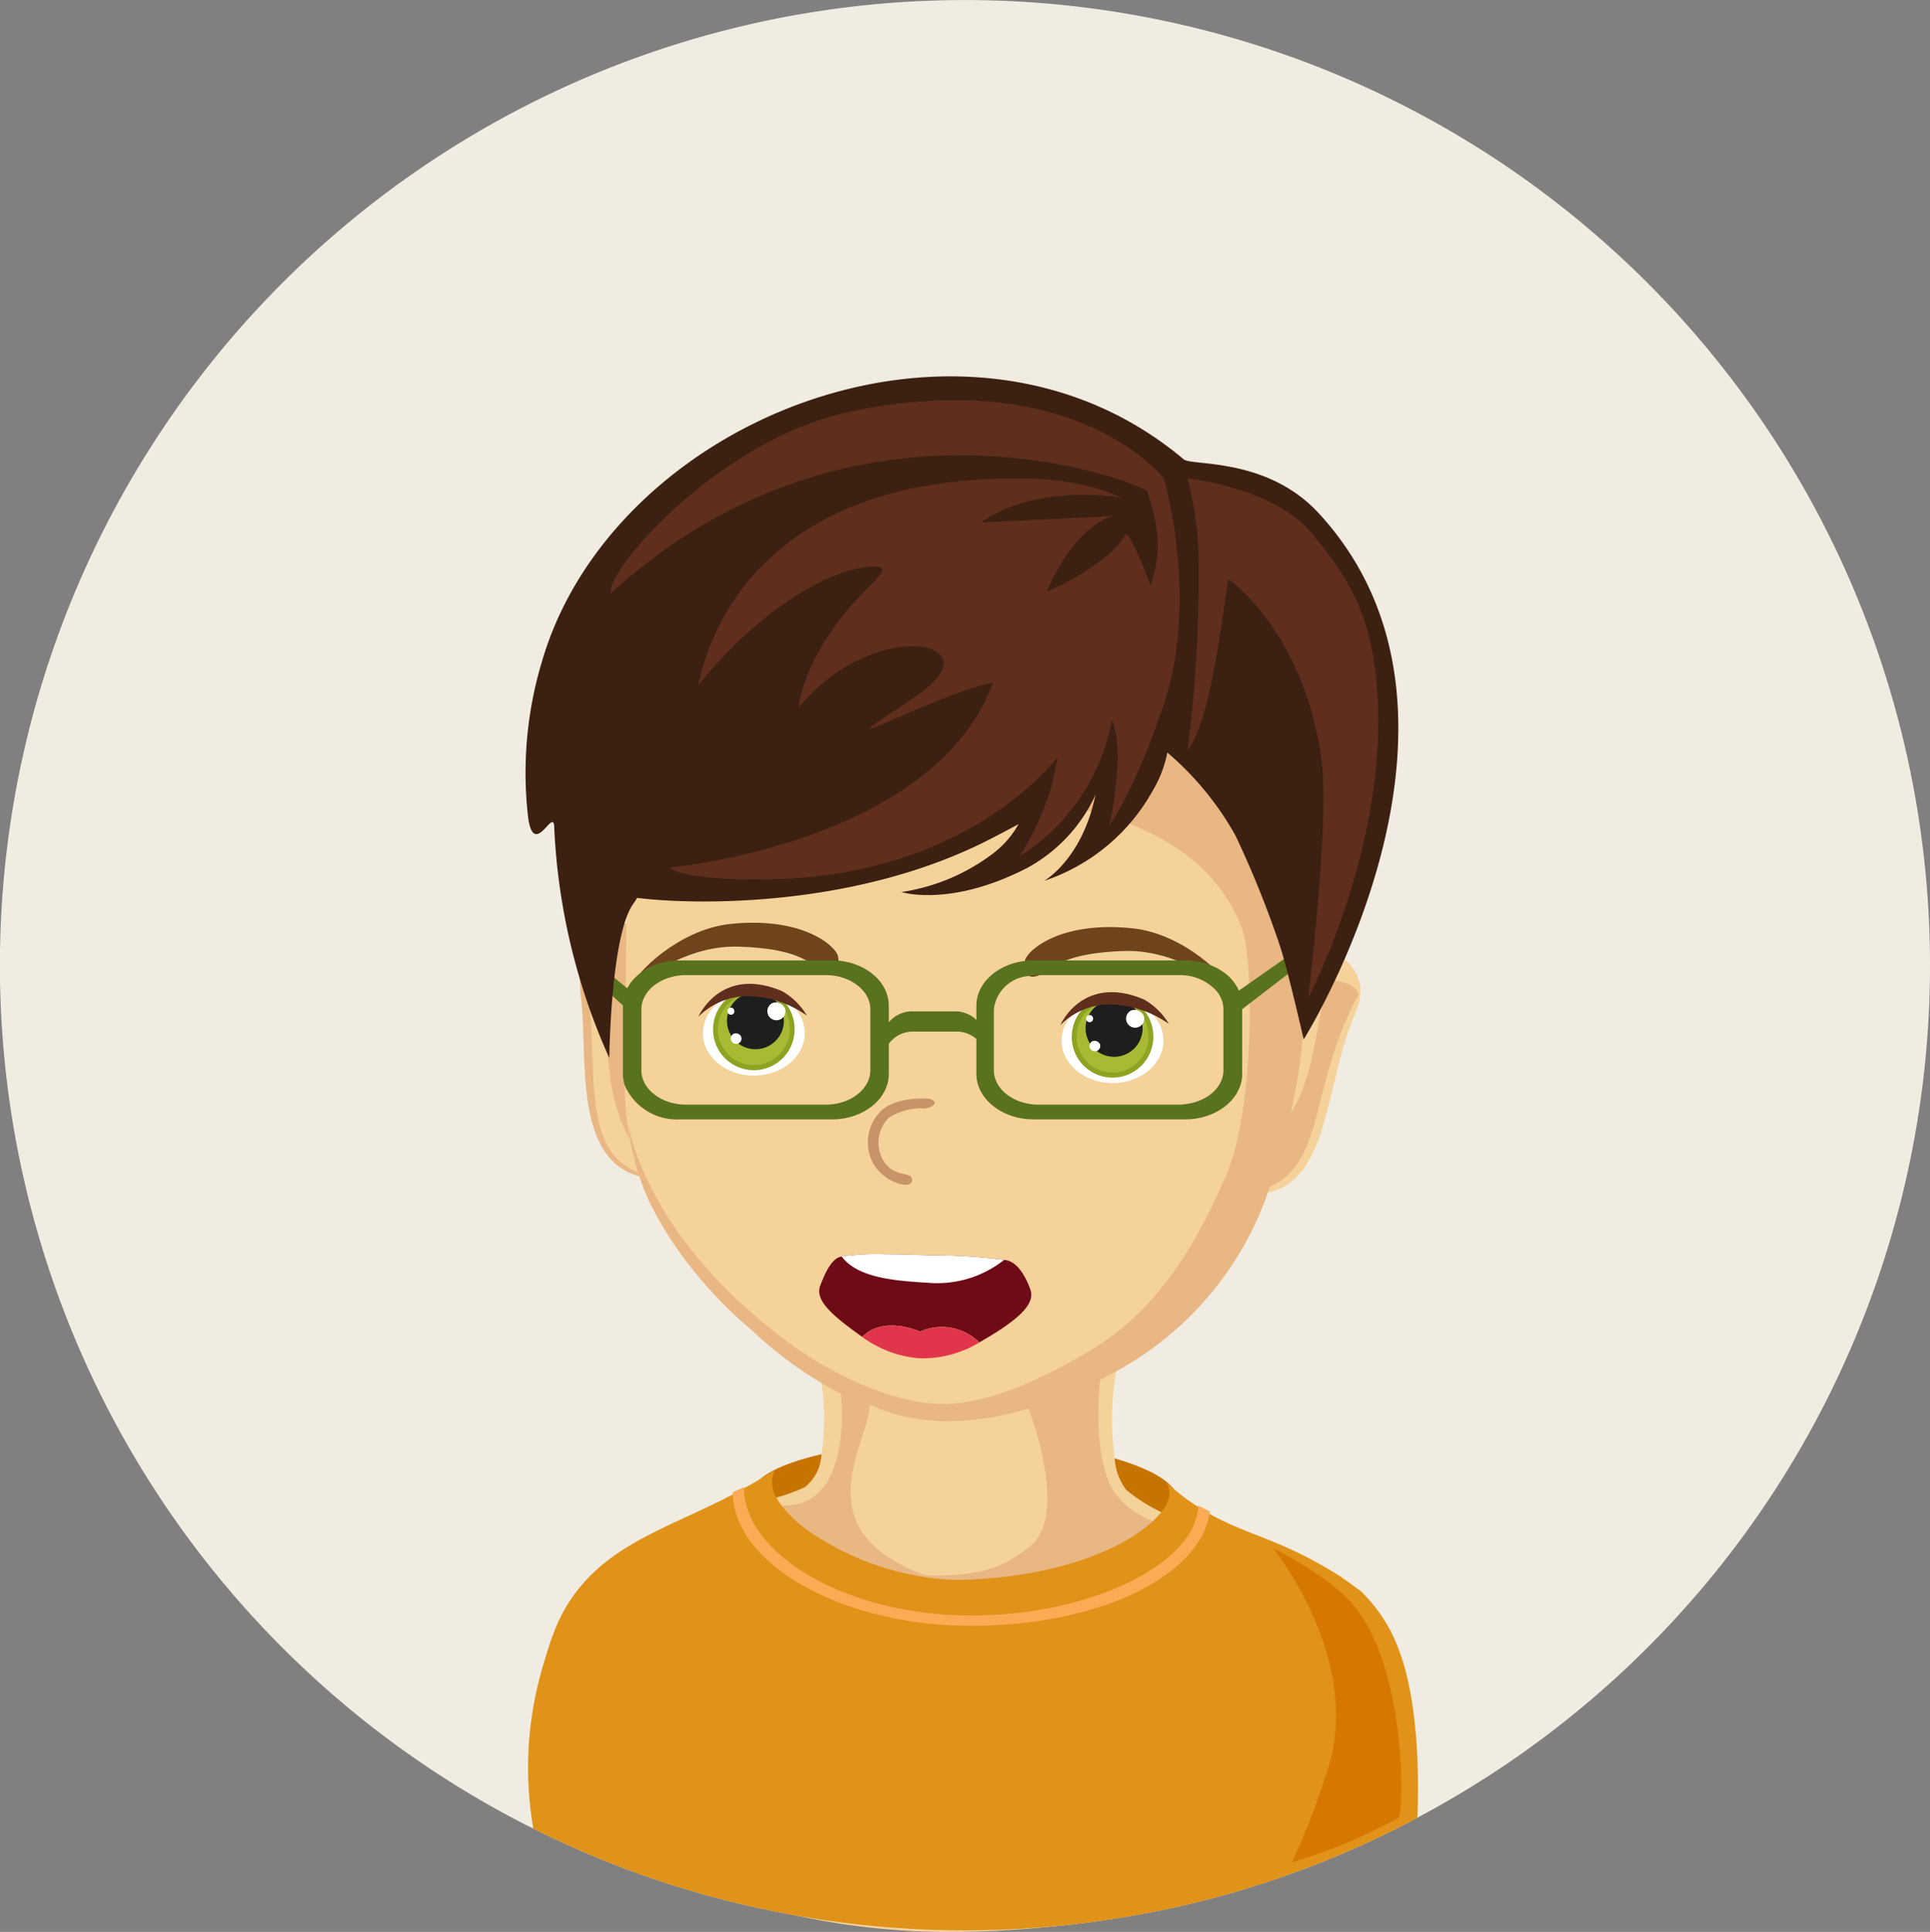 <svg xmlns="http://www.w3.org/2000/svg" width="148.89" height="149" viewBox="0 0 148.89 149">
  <rect x="0" y="0" width="148.89" height="149" fill="#808080" stroke="none"/>
  <g id="Gruppe_732" data-name="Gruppe 732" transform="translate(-891.85 -321.147)">
    <path id="Pfad_12653" data-name="Pfad 12653" d="M818.67,338.108a74.384,74.384,0,0,1-39.551,65.756c-.258.143-.517.287-.775.416a73.444,73.444,0,0,1-12.428,5.052l-.129.043a74.84,74.84,0,0,1-44.76-.517c-.014,0-.029,0-.029-.014a72.093,72.093,0,0,1-10.074-4.147c-.215-.1-.416-.2-.617-.3A74.449,74.449,0,1,1,818.67,338.108Z" transform="translate(222.07 57.478)" fill="#f1ece1"/>
    <g id="Gruppe_693" data-name="Gruppe 693" transform="translate(932.369 350.175)">
      <g id="Gruppe_691" data-name="Gruppe 691">
        <path id="Pfad_12876" data-name="Pfad 12876" d="M743.037,345.653c0,2.3-7.29,3.754-16.383,3.754s-16.462-1.867-16.462-4.17,7.371-4.17,16.462-4.17S743.037,343.35,743.037,345.653Z" transform="translate(-692.715 -259.023)" fill="#c67400"/>
        <path id="Pfad_12877" data-name="Pfad 12877" d="M701.034,319.023c.568,4.555-.707,12.7,4.835,13.864,3.451.725,6.491-3.335,6.624-7.689s-2.565-9.875-5.763-11.36C703.243,312.221,700.443,314.3,701.034,319.023Z" transform="translate(-696.734 -271.105)" fill="#e9b783"/>
        <path id="Pfad_12878" data-name="Pfad 12878" d="M704,312.735c-1.276.154-2.895,3.892-2.6,6.091.85,6.237-.768,13.01,4.775,14.177a3.958,3.958,0,0,0,2.516-.31C700.356,332.351,703.117,313.972,704,312.735Z" transform="translate(-696.554 -271.35)" fill="#f4d29a"/>
        <path id="Pfad_12879" data-name="Pfad 12879" d="M765.547,378.028c-1.736,1.234-5.927,3.186-11.481,4.937l-.129.043a77.87,77.87,0,0,1-23,3.688,55,55,0,0,1-21.756-4.2c-.014,0-.029,0-.029-.014a37.614,37.614,0,0,1-10.261-6.458s.933-7.907,1.062-10.333c.373-7.62,8.08-10.117,13.849-11.653.3-.072.6-.158.89-.23.23-.057.445-.115.66-.172.6-.158,1.148-.3,1.665-.445a13.1,13.1,0,0,0,2.181-.789,3.469,3.469,0,0,0,1.292-2.54,18.4,18.4,0,0,0,0-5.482v-.029c-.072-.545-.172-1.091-.287-1.622a16.564,16.564,0,0,0-.861-2.884c-2.612-6.314-.646-9.472,7.19-9.429l9.4-6.458.847-.588a11.192,11.192,0,0,1,4.033.66c4.449,1.65,5.539,6.271,5.511,11.653l-1.894,2.942c-.143.387-.258.789-.373,1.177a24.678,24.678,0,0,0-.789,3.372.926.926,0,0,0-.043.287,21.42,21.42,0,0,0-.115,6.731,4.45,4.45,0,0,0,.9,2.425,13.3,13.3,0,0,0,2.7,1.708c.172.072.344.158.517.23.617.3,1.277.574,1.966.847.273.1.56.215.847.33.8.287,1.636.588,2.469.89,1.162.431,2.339.875,3.487,1.392a18.97,18.97,0,0,1,5.611,3.573,12.73,12.73,0,0,1,3.616,6.487c.014,0,0,.014,0,.014a18.786,18.786,0,0,1,.459,3.9C765.719,373.967,765.547,378.028,765.547,378.028Z" transform="translate(-697.634 -266.724)" fill="#f4d29a"/>
        <path id="Pfad_12880" data-name="Pfad 12880" d="M758.186,365.033a10.461,10.461,0,0,0-.268-2.184c-.121-4.03-2.539-8.461-8.233-10.147-5.845-1.729-12.765-1.356-14.39-5.951s.167-12.1.167-12.1l-7.062,4.6s4.589,10.3.756,12.959c-1.609,1.115-3.751,3.167-13.642,1.412,5.6,5.683,18.6.221,18.711.637a12.933,12.933,0,0,1-.837,3.74,4.877,4.877,0,0,0-.819,2.5.252.252,0,0,0,.321.212c1.458-.491,2.467-2.016,3.26-3.108a18.96,18.96,0,0,0,2.008-3.5c6.524,2.533,13.615,4.013,15.358,9.075a34.848,34.848,0,0,1,1.451,5.524,11.365,11.365,0,0,1-.057,1.21,7.431,7.431,0,0,1-2.331,4.373c-.171.178.009,1.26.27,1.114,1.162-.65,4.8-2.163,4.994-2.916C757.858,372.426,758.308,366.146,758.186,365.033Z" transform="translate(-690.4 -261.817)" fill="#e9b783"/>
        <path id="Pfad_12881" data-name="Pfad 12881" d="M746.7,319.654c-2.559,5.818-1.881,13.557-7.518,14.1-3.51.342-6.083-4.028-5.736-8.371s2.854-9.625,6.2-10.749C743.284,313.414,748.453,315.667,746.7,319.654Z" transform="translate(-682.613 -270.667)" fill="#f4d29a"/>
        <path id="Pfad_12882" data-name="Pfad 12882" d="M746.351,317.47c-.276-.9-1.478-.989-2.28-1.177-1.23,3.9-1.015,8.631-4.051,11.672a7.562,7.562,0,0,1-3.833,2.025,11.666,11.666,0,0,1-1.49,1.368,3.871,3.871,0,0,0,3.448,1.353C744.109,331.475,742.175,325.1,746.351,317.47Z" transform="translate(-682.054 -269.802)" fill="#e9b783"/>
        <path id="Pfad_12883" data-name="Pfad 12883" d="M754.285,325.391a22.537,22.537,0,0,0,.228-3.2c0-13.391-11.75-24.246-26.245-24.246s-24.778,4.815-24.778,18.2c0,2.639-.113,15.493-.113,16.571,0,9.41,5.736,15.905,14,21.786a15.514,15.514,0,0,0,10.46,3.687,17,17,0,0,0,7.468-1.659c11.617-2.5,19.651-14.869,19.651-26.361C754.958,327.54,755.125,327.762,754.285,325.391Z" transform="translate(-695.681 -277.786)" fill="#f4d29a"/>
        <path id="Pfad_12884" data-name="Pfad 12884" d="M755.652,323.664c-.192-4.759-.474-9.516-1.069-14.239l-.026-.2c-10.274-13.3-32.868-2.852-38.156-.926.343,1.059,28.874-4.759,34.525,10.056.884,2.319,1.009,13.95-1.273,19.154-2.431,5.542-5.337,10.336-10.472,13.417-3.174,1.9-7.711,4.142-11.395,4.1-3.829-.046-8.53-2.313-11.624-4.575-11.722-8.567-12.655-17.382-12.655-17.382a19.423,19.423,0,0,0,1.672,6.306,31.379,31.379,0,0,0,7.881,9.922,30.974,30.974,0,0,0,6.92,4.954c.316,3.525-.24,9.116-4.927,8.562.768,4.614,13.906,6.192,13.028,5.943-11.682-3.322-5.977-10.466-5.868-13.692,5.757,2.758,12.929.66,18.425-2.252a25.132,25.132,0,0,0,12.151-13.727C754.431,334.268,755.858,328.75,755.652,323.664Z" transform="translate(-695.625 -275.769)" fill="#e9b783"/>
        <ellipse id="Ellipse_540" data-name="Ellipse 540" cx="3.929" cy="3.277" rx="3.929" ry="3.277" transform="translate(41.378 47.952)" fill="#fff"/>
        <path id="Pfad_12885" data-name="Pfad 12885" d="M733.682,320.209a3.147,3.147,0,1,1-3.144-3.009A3.078,3.078,0,0,1,733.682,320.209Z" transform="translate(-685.231 -269.407)" fill="#8da423"/>
        <path id="Pfad_12886" data-name="Pfad 12886" d="M733.2,320.1a2.776,2.776,0,1,1-2.774-2.655A2.717,2.717,0,0,1,733.2,320.1Z" transform="translate(-685.119 -269.299)" fill="#a8b933"/>
        <path id="Pfad_12887" data-name="Pfad 12887" d="M732.534,319.6a2.2,2.2,0,1,1-2.2-2.2A2.2,2.2,0,0,1,732.534,319.6Z" transform="translate(-684.906 -269.32)" fill="#1d1e1e"/>
        <path id="Pfad_12888" data-name="Pfad 12888" d="M731.673,318.428a.7.7,0,1,1-1-.425A.777.777,0,0,1,731.673,318.428Z" transform="translate(-683.948 -269.086)" fill="#fff"/>
        <path id="Pfad_12889" data-name="Pfad 12889" d="M729.152,319.891a.414.414,0,1,1-.593-.251A.46.46,0,0,1,729.152,319.891Z" transform="translate(-684.808 -268.363)" fill="#fff"/>
        <path id="Pfad_12890" data-name="Pfad 12890" d="M728.664,318.669a.275.275,0,1,1-.085-.418A.3.3,0,0,1,728.664,318.669Z" transform="translate(-684.906 -268.961)" fill="#fff"/>
        <path id="Pfad_12891" data-name="Pfad 12891" d="M715.422,320.189c0,1.81-1.759,3.276-3.929,3.276s-3.928-1.467-3.928-3.276,1.758-3.278,3.928-3.278S715.422,318.379,715.422,320.189Z" transform="translate(-693.859 -269.533)" fill="#fff"/>
        <path id="Pfad_12892" data-name="Pfad 12892" d="M714.4,319.81a3.146,3.146,0,1,1-3.143-3.009A3.078,3.078,0,0,1,714.4,319.81Z" transform="translate(-693.621 -269.58)" fill="#8da423"/>
        <path id="Pfad_12893" data-name="Pfad 12893" d="M713.917,319.7a2.776,2.776,0,1,1-2.774-2.656A2.716,2.716,0,0,1,713.917,319.7Z" transform="translate(-693.509 -269.474)" fill="#a8b933"/>
        <circle id="Ellipse_541" data-name="Ellipse 541" cx="2.196" cy="2.196" r="2.196" transform="translate(15.563 47.505)" fill="#1d1e1e"/>
        <path id="Pfad_12894" data-name="Pfad 12894" d="M712.39,318.028a.7.7,0,1,1-1-.425A.778.778,0,0,1,712.39,318.028Z" transform="translate(-692.338 -269.26)" fill="#fff"/>
        <path id="Pfad_12895" data-name="Pfad 12895" d="M709.869,319.491a.415.415,0,1,1-.593-.251A.46.46,0,0,1,709.869,319.491Z" transform="translate(-693.198 -268.537)" fill="#fff"/>
        <path id="Pfad_12896" data-name="Pfad 12896" d="M709.381,318.271a.275.275,0,1,1-.086-.419A.3.3,0,0,1,709.381,318.271Z" transform="translate(-693.296 -269.134)" fill="#fff"/>
        <path id="Pfad_12897" data-name="Pfad 12897" d="M720.961,322.714s-2.494-.177-3.624,1.071a3.406,3.406,0,0,0-.484,3.946c.887,1.538,2.992,2.025,2.992,1.29s-1.191-.179-2.061-1.3a2.693,2.693,0,0,1,.245-3.506,4.514,4.514,0,0,1,2.768-.738c.616-.073.888-.372.778-.524A.84.84,0,0,0,720.961,322.714Z" transform="translate(-690.001 -267.012)" fill="#c79369"/>
        <path id="Pfad_12898" data-name="Pfad 12898" d="M707.925,357.491a.333.333,0,0,0-.059-.313c-1.445-1.911-2.994-4.842-5.409-6.119-.148-.2-.291-.4-.455-.6-.377-.454-1.261-.017-.878.443.019.023.034.047.053.07a.462.462,0,0,0,.072.5,16.129,16.129,0,0,1,1.185,1.381c2.339,4.333,1.612,9.476,1.385,14.17-.011.231,2.933,2.623,3.1,2.1,1.006-3.24.232-7.995,1.088-11.268A.381.381,0,0,0,707.925,357.491Z" transform="translate(-696.702 -255.02)" fill="#e9b783"/>
        <path id="Pfad_12899" data-name="Pfad 12899" d="M726.781,319.531a5.4,5.4,0,0,1,3.809-1.593,8.217,8.217,0,0,1,4.559,1.5,5.243,5.243,0,0,0-1.926-1.887C728.491,315.564,726.781,319.531,726.781,319.531Z" transform="translate(-685.498 -269.498)" fill="#5f2e1c"/>
        <path id="Pfad_12900" data-name="Pfad 12900" d="M707.323,319.084a5.4,5.4,0,0,1,3.809-1.594,8.218,8.218,0,0,1,4.558,1.5,5.229,5.229,0,0,0-1.926-1.889C709.032,315.116,707.323,319.084,707.323,319.084Z" transform="translate(-693.964 -269.692)" fill="#5f2e1c"/>
        <path id="Pfad_12901" data-name="Pfad 12901" d="M766.766,369.5c-.258.144-.517.287-.775.416a73.439,73.439,0,0,1-12.428,5.052l-.129.043a74.84,74.84,0,0,1-44.76-.517c-.014,0-.029,0-.029-.014a72.1,72.1,0,0,1-10.074-4.147,27.421,27.421,0,0,1,.631-12.155c.818-2.87,1.435-4.607,2.985-6.487,2.885-3.5,7.147-4.721,11.782-7.132.287-.158.574-.3.847-.474.43-.215.861-.474,1.292-.732.029-.014.043-.014.057-.043.33-.187.674-.4,1-.617.014-.014.029-.014.043-.029a2.239,2.239,0,0,0,.115,2.138,3.556,3.556,0,0,0,.387.6,9.53,9.53,0,0,0,2.081,1.966.014.014,0,0,0,.014.014,21.429,21.429,0,0,0,7.807,3.344c.014,0,.014.014.029,0a17.711,17.711,0,0,0,1.88.316h.014a16.746,16.746,0,0,0,2.526.1c6.8-.287,11.524-2.21,13.877-4.147a5.362,5.362,0,0,0,.416-.359,7.293,7.293,0,0,0,.66-.7c.7-.9.832-1.736.359-2.311.143.115.3.244.473.4q.323.28.732.6a12.933,12.933,0,0,0,1.277.89,8.619,8.619,0,0,0,.875.545c2.741,1.536,5.238,1.966,8.8,4.047.057.029.258.143.531.316.23.144.531.316.847.531.718.488,1.406,1,1.507,1.076a12.1,12.1,0,0,1,2.985,4.678C767.039,361.129,766.853,367.86,766.766,369.5Z" transform="translate(-697.946 -258.329)" fill="#e09219"/>
        <path id="Pfad_12902" data-name="Pfad 12902" d="M733.226,313.594c4.023.435,7.32,3.919,7.335,4.476s-3.437-2.87-7.98-2.732-5.413,1.221-6.192,1.672c-1.477.854-1.646-.225-1.494-.952S727.574,312.986,733.226,313.594Z" transform="translate(-686.338 -271.019)" fill="#6f441d"/>
        <path id="Pfad_12903" data-name="Pfad 12903" d="M711.242,313.36c-4.022.435-7.32,3.919-7.335,4.476s3.437-2.87,7.981-2.732,5.412,1.221,6.191,1.672c1.477.854,1.648-.225,1.494-.952S716.895,312.752,711.242,313.36Z" transform="translate(-695.451 -271.121)" fill="#6f441d"/>
        <path id="Pfad_12904" data-name="Pfad 12904" d="M745.075,345.013c-.08,4.305-8,8.484-17.543,8.484s-17.5-4.7-17.5-9.9l-.862.387c0,5.472,8.338,10.307,18.363,10.307s17.794-3.911,18.448-8.821Z" transform="translate(-693.161 -257.923)" fill="#fcab55"/>
        <path id="Pfad_12905" data-name="Pfad 12905" d="M738.215,346.879s4.4,2.158,6.274,4.47c4.017,4.945,3.84,15.836,3.4,16.317a41.3,41.3,0,0,1-8.207,3.431,58.881,58.881,0,0,0,2.93-7.749C744.848,355.007,738.215,346.879,738.215,346.879Z" transform="translate(-680.523 -256.494)" fill="#d67800"/>
        <g id="Gruppe_690" data-name="Gruppe 690" transform="translate(4.432 44.412)">
          <path id="Pfad_12906" data-name="Pfad 12906" d="M719.9,315.3c-.158,0-.33-.014-.5-.014H707.658a1.933,1.933,0,0,0-.287.014,4.837,4.837,0,0,0-2.784.99c-.014,0-.014,0-.029.014a3.441,3.441,0,0,0-.961,1.134,1.56,1.56,0,0,0-.115.273,2.566,2.566,0,0,0-.215,1.033v5.3a2.8,2.8,0,0,0,.158.918,4.383,4.383,0,0,0,4.233,2.583H719.4c2.411,0,4.377-1.579,4.377-3.5v-5.267C723.774,316.979,722.081,315.516,719.9,315.3Zm2.454,8.453c0,1.464-1.55,2.655-3.43,2.655H708.132c-1.894,0-3.444-1.191-3.444-2.655V319.06c0-1.449,1.55-2.641,3.444-2.641h10.792c1.88,0,3.43,1.191,3.43,2.641Z" transform="translate(-700.161 -314.651)" fill="#59721e"/>
          <path id="Pfad_12907" data-name="Pfad 12907" d="M742.516,317.611a3.555,3.555,0,0,0-.918-1.22,4.744,4.744,0,0,0-1.32-.761,5.11,5.11,0,0,0-1.894-.344H726.659a4.712,4.712,0,0,0-.646.043c-2.11.244-3.745,1.693-3.745,3.444v5.267c0,1.679,1.507,3.085,3.487,3.43a6.076,6.076,0,0,0,.9.072h11.768c2.4-.014,4.348-1.593,4.348-3.5v-5.267A2.7,2.7,0,0,0,742.516,317.611Zm-1.191,6.142c0,1.349-1.32,2.468-3.028,2.626a1.959,1.959,0,0,1-.416.029H727.06c-1.894,0-3.444-1.191-3.444-2.655V319.06a2.9,2.9,0,0,1,2.712-2.569,3.018,3.018,0,0,1,.732-.072h10.821a3.824,3.824,0,0,1,2.856,1.162,2.214,2.214,0,0,1,.588,1.478Z" transform="translate(-691.894 -314.651)" fill="#59721e"/>
          <path id="Pfad_12908" data-name="Pfad 12908" d="M719.471,319.587h3.595a2.243,2.243,0,0,1,2.058,1.566,2.759,2.759,0,0,0,.08-.65,2.365,2.365,0,0,0-2.217-2.478h-3.595a2.365,2.365,0,0,0-2.216,2.478,2.734,2.734,0,0,0,.158.914A2.283,2.283,0,0,1,719.471,319.587Z" transform="translate(-694.109 -313.46)" fill="#59721e"/>
          <path id="Pfad_12909" data-name="Pfad 12909" d="M735.8,318.384l5.068-3.541v1.329l-4.579,3.525Z" transform="translate(-686.007 -314.844)" fill="#59721e"/>
          <path id="Pfad_12910" data-name="Pfad 12910" d="M705.475,318.384l-4.373-3.541v1.329l3.951,3.525Z" transform="translate(-701.102 -314.844)" fill="#59721e"/>
        </g>
        <path id="Pfad_12911" data-name="Pfad 12911" d="M759.24,294.465c-4.008-4.355-9.8-3.642-10.427-4.167-16.753-14.117-44.181-3.1-49.546,15.72a29.7,29.7,0,0,0-1.012,12.032c.479,2.952,1.922-.867,1.993.552A48.575,48.575,0,0,0,704.5,336.47s.1-9.467,1.853-11.9c.1-.136.2-.287.293-.448,4.744.581,16.815.695,26.9-4.367.908-.456,1.744-.9,2.524-1.322a7.277,7.277,0,0,1-1.946,2.247,15.453,15.453,0,0,1-7.087,2.989s3.764,1.218,9.743-1.881a12.2,12.2,0,0,0,5.227-5.62v0c-1.022,4.983-3.952,6.634-3.952,6.634a15,15,0,0,0,8.418-7.043,9.033,9.033,0,0,0,1.076-2.85A23.408,23.408,0,0,1,752.8,319.3a77.373,77.373,0,0,1,3.4,8.414c.588,1.722,1.867,7.322,1.867,7.322S773.684,310.161,759.24,294.465Z" transform="translate(-698.014 -283.897)" fill="#3c2012"/>
        <path id="Pfad_12912" data-name="Pfad 12912" d="M745.283,291.216s-6.733-8.783-24.154-5.166c-10.219,2.121-19.049,12.452-18.5,14.024,18.681-17.086,40.425-8.672,41.412-7.854-.1.3,1.589,3.426.222,7.227,0,0-1.7-4.528-1.993-3.875-.738,1.623-4.291,3.71-6.014,4.354,2.325-5.37,5.148-5.812,5.148-5.812l-10.241.5c4.429-3.1,10.776-1.922,10.776-1.922s-2.461-1.4-7.417-1.474c-21.516-.313-24.672,13.582-25.153,15.937,5.186-6.4,10.291-8.646,12.327-9,3.837-.664.89.94-1.332,3.82-3.027,3.922-3.258,6.924-3.258,6.924,4.162-5.13,10.254-5.5,11.066-3.88s-2.989,3.542-5.2,5.129,5.149-2.364,9.134-3.192c-4.539,12.4-24.929,14.263-24.929,14.263s.768,1.089,8.282.885c14.968-.406,21.628-9.391,21.628-9.391l-.442,2.158a23.019,23.019,0,0,1-2.491,5.481,15.753,15.753,0,0,0,7.114-10.491c1.112,2.435-.2,8.137-.2,8.137s1.877-2.463,4.176-9.253C748.051,300.48,745.283,291.216,745.283,291.216Z" transform="translate(-696.015 -283.34)" fill="#5f2e1c"/>
        <path id="Pfad_12913" data-name="Pfad 12913" d="M733.618,289.385s6.535.634,9.539,4.177,4.3,6.258,4.853,9.994c1.883,12.751-5.092,25.9-5.092,25.9s1.686-13.641,1.033-18.376c-1.38-10-7.205-13.951-7.205-13.951s-.771,6.053-1.58,9.3-1.548,3.912-1.548,3.912a104.642,104.642,0,0,0,.831-15.74A28.219,28.219,0,0,0,733.618,289.385Z" transform="translate(-682.523 -281.509)" fill="#5f2e1c"/>
      </g>
      <g id="Gruppe_692" data-name="Gruppe 692" transform="translate(22.68 67.699)">
        <path id="Pfad_12914" data-name="Pfad 12914" d="M726.172,337.879a4.116,4.116,0,0,0-4.569-.838c-1.594-.641-3.352-.723-4.47.41-2.285-1.627-3.71-2.821-3.218-4.005.2-.476.736-2.011,1.574-2.174a.122.122,0,0,0,.066-.017,18.662,18.662,0,0,1,3.337-.181h.1c.97.017,2.071.033,3.3.083a44.312,44.312,0,0,1,5.785.362.48.48,0,0,1,.149.016c1.068.181,1.679,1.715,1.877,2.257C730.565,335.04,728.819,336.351,726.172,337.879Z" transform="translate(-713.818 -331.071)" fill="#6e0b17"/>
        <path id="Pfad_12915" data-name="Pfad 12915" d="M727.551,331.519a8.317,8.317,0,0,1-5.9,1.758c-2.58-.148-5.423-.395-6.623-2.022a18.662,18.662,0,0,1,3.337-.181h.1c.97.017,2.071.033,3.3.083A44.309,44.309,0,0,1,727.551,331.519Z" transform="translate(-713.292 -331.071)" fill="#fff"/>
        <path id="Pfad_12916" data-name="Pfad 12916" d="M725.167,336.215a.426.426,0,0,0-.116.065,8.45,8.45,0,0,1-4.536,1.151,8.622,8.622,0,0,1-4.387-1.643c1.116-1.134,2.876-1.052,4.47-.41A4.117,4.117,0,0,1,725.167,336.215Z" transform="translate(-712.814 -329.4)" fill="#e1354c"/>
      </g>
    </g>
  </g>
</svg>
